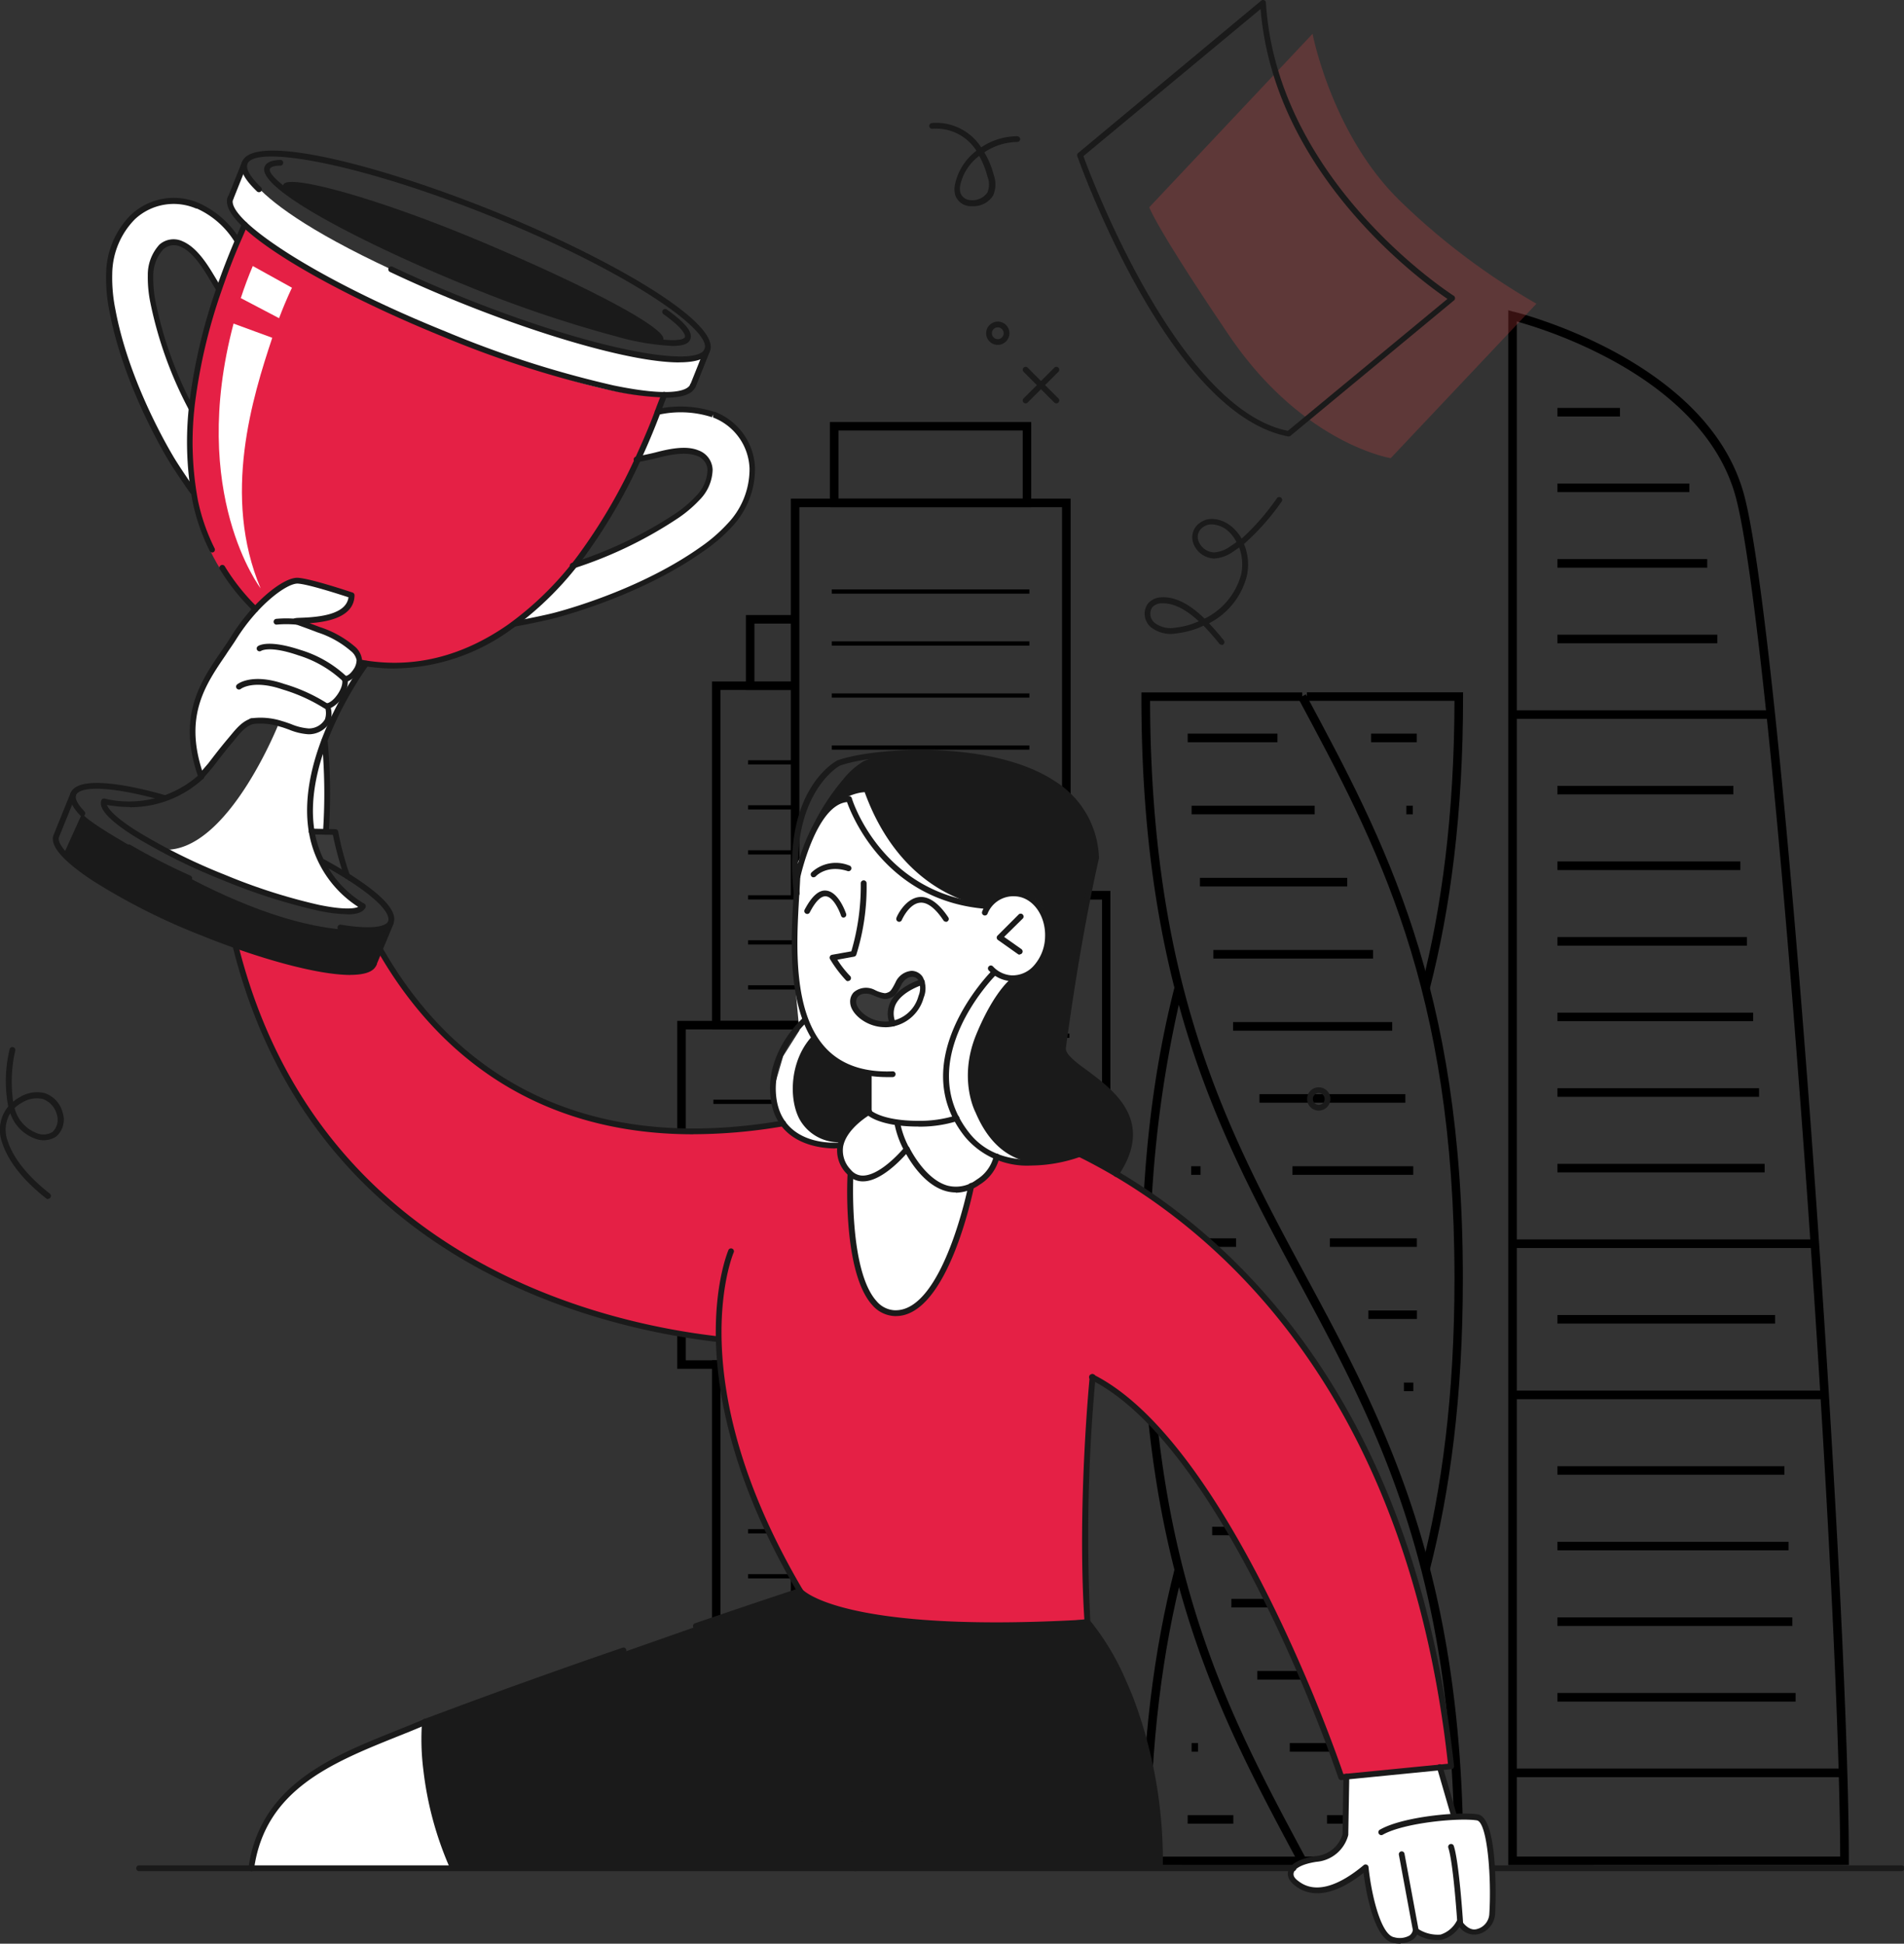 <svg xmlns="http://www.w3.org/2000/svg" viewBox="0 0 268.2 273.84"><rect x="0" y="0" width="268.2" height="273.84" fill="#333333" stroke="none"/><defs><clipPath id="309964ad-1b44-4a91-9404-ef011d4ca233"><path fill="none" d="M161.89 4.76H216.43V64.55H161.89z"/></clipPath></defs><g id="f0451b0b-b00b-4872-b074-71818fb7e6fc" data-name="Layer 2"><g id="c46c6841-37a6-480c-8908-5f2d854f9a5f" data-name="Layer 1"><path d="M200.23,221c2.86-11.17,4.65-24.34,4.65-40.86,0-40.91-11-61.23-22-81.74l1.06-.57c11,20.5,22.13,41.19,22.12,82.31,0,16.61-1.8,29.88-4.69,41.16Z"/><path d="M160.78,262.78v-.6c0-16.61,1.8-29.88,4.69-41.16l1.17.3c-2.82,11-4.61,24-4.65,40.26h21.45v1.21Z"/><path d="M183.07,262.78l-.17-.32c-11-20.5-22.14-41.19-22.12-82.31,0-16.54,1.79-29.77,4.65-41-2.86-11.24-4.66-24.48-4.65-41v-.6h22.65v1.2H162c.12,40.5,11,60.73,22,81.14s22.14,41.19,22.12,82.31v.6Zm21.81-1.21c-.12-40.5-11-60.73-22-81.14-6.27-11.66-12.57-23.37-16.83-38.87A165.89,165.89,0,0,0,162,180.15c0,40.7,10.85,61,21.81,81.42Z"/><path d="M200.23,139c2.82-11,4.61-24,4.65-40.26H184.09v-1.2h22v.6c0,16.61-1.8,29.89-4.69,41.16Z"/><path d="M193.14 103.36H199.57V104.57H193.14z"/><path d="M167.3 103.36H179.94V104.57H167.3z"/><path d="M198.1 113.52H199.01V114.73H198.1z"/><path d="M167.85 113.52H185.19V114.73H167.85z"/><path d="M169.02 123.68H189.77V124.89H169.02z"/><path d="M170.92 133.84H193.41V135.05H170.92z"/><path d="M173.69 144H196.11V145.21H173.69z"/><path d="M177.41 154.15H197.96V155.36H177.41z"/><path d="M182.05 164.31H199.07V165.52H182.05z"/><path d="M167.79 164.31H169.11V165.52H167.79z"/><path d="M187.33 174.47H199.58V175.67H187.33z"/><path d="M167.28 174.47H174.12V175.67H167.28z"/><path d="M192.75 184.63H199.59V185.83H192.75z"/><path d="M167.28 184.63H179.53V185.83H167.28z"/><path d="M197.76 194.79H199.08V196H197.76z"/><path d="M167.85 194.79H184.81V196H167.85z"/><path d="M168.91 204.94H189.46V206.15H168.91z"/><path d="M170.75 215.1H193.17V216.3H170.75z"/><path d="M173.45 225.26H195.94V226.47H173.45z"/><path d="M177.1 235.42H197.85V236.63H177.1z"/><path d="M181.68 245.58H199.02V246.79H181.68z"/><path d="M167.85 245.58H168.76V246.79H167.85z"/><path d="M186.93 255.73H199.57V256.94H186.93z"/><path d="M167.3 255.73H173.73V256.94H167.3z"/><path d="M219.38 57.47H228.19V58.68H219.38z"/><path d="M219.38 68.12H237.97V69.33H219.38z"/><path d="M219.38 78.77H240.48V79.98H219.38z"/><path d="M219.38 89.42H241.9V90.63H219.38z"/><path d="M219.38 110.72H244.16V111.92H219.38z"/><path d="M219.38 121.37H245.15V122.58H219.38z"/><path d="M219.38 132.02H246.07V133.23H219.38z"/><path d="M219.38 142.67H246.95V143.87H219.38z"/><path d="M219.38 153.32H247.78V154.53H219.38z"/><path d="M219.38 163.97H248.57V165.17H219.38z"/><path d="M219.38 185.27H250.04V186.48H219.38z"/><path d="M219.38 206.57H251.35V207.77H219.38z"/><path d="M219.38 217.22H251.94V218.42H219.38z"/><path d="M219.38 227.87H252.47V229.08H219.38z"/><path d="M219.38 238.52H252.93V239.73H219.38z"/><path d="M213.06,262.78h-.6V43.71l.77.22h.06l.23.06.87.24c.75.21,1.82.54,3.12,1a67.94,67.94,0,0,1,9.81,4.28c7.38,4,15.5,10.29,18.25,19.83,1.36,4.75,2.94,16.6,4.59,32.44s3.33,35.59,4.85,56c3,40.87,5.42,84.38,5.42,104.38v.6Zm46.15-1.21c-.07-30.38-5.37-112.57-10.26-159.67-1.64-15.8-3.24-27.69-4.55-32.23-2.58-9-10.38-15.19-17.62-19.08a66.52,66.52,0,0,0-13.12-5.3V261.57Z"/><path d="M213.06 100.07H249.43V101.28H213.06z"/><path d="M213.06 174.62H255.64V175.83H213.06z"/><path d="M213.06 195.92H257.03V197.13H213.06z"/><path d="M213.06 249.17H259.61V250.38H213.06z"/><path d="M112,126.72h-.6V70.25h39.41v56.47Zm.6-1.2h37V71.46h-37Z"/><path d="M116.9,71.46v-12h28.36v12Zm1.21-1.21h25.95v-9.6H118.11Z"/><path d="M112,262.78h-.6v-82h39.41v82Zm.6-1.21h37V182h-37Z"/><path d="M117.63,182H117V125.51h39.41V182Zm37.6-55.26h-37v54.06h37Z"/><path d="M117.17 83.04H145V83.64H117.17z"/><path d="M117.17 90.36H145V90.96H117.17z"/><path d="M117.17 97.69H145V98.29H117.17z"/><path d="M117.17 105.02H145V105.62H117.17z"/><path d="M117.17 112.35H145V112.95H117.17z"/><path d="M117.17 119.67H145V120.27H117.17z"/><path d="M117.17 193.56H145V194.16H117.17z"/><path d="M117.17 200.89H145V201.49H117.17z"/><path d="M117.17 208.21H145V208.81H117.17z"/><path d="M117.17 215.54H145V216.14H117.17z"/><path d="M117.17 222.87H145V223.47H117.17z"/><path d="M117.17 230.19H145V230.79H117.17z"/><path d="M117.17 237.52H145V238.12H117.17z"/><path d="M117.17 244.85H145V245.45H117.17z"/><path d="M117.17 252.17H145V252.77H117.17z"/><path d="M122.81 138.3H150.64V138.9H122.81z"/><path d="M122.81 145.62H150.64V146.22H122.81z"/><path d="M122.81 152.95H150.64V153.55H122.81z"/><path d="M122.81 160.28H150.64V160.88H122.81z"/><path d="M122.81 167.61H150.64V168.21H122.81z"/><path d="M122.81 174.93H150.64V175.53H122.81z"/><path d="M100.29 145.03L100.29 96.01 111.98 96.01 111.98 97.21 101.49 97.21 101.49 143.83 117.7 143.83 117.7 145.03 100.29 145.03z"/><path d="M105.07 97.21L105.07 86.65 111.98 86.65 111.98 87.86 106.27 87.86 106.27 96.01 111.98 96.01 111.98 97.21 105.07 97.21z"/><path d="M100.29 262.78L100.29 191.65 111.98 191.65 111.98 192.85 101.49 192.85 101.49 261.57 111.98 261.57 111.98 262.78 100.29 262.78z"/><path d="M95.4 192.85L95.4 143.83 117.63 143.83 117.63 145.03 96.6 145.03 96.6 191.65 111.98 191.65 111.98 192.85 95.4 192.85z"/><path d="M105.38 107.11H111.98V107.71H105.38z"/><path d="M105.38 113.45H111.98V114.05H105.38z"/><path d="M105.38 119.79H111.98V120.39H105.38z"/><path d="M105.38 126.13H111.98V126.73H105.38z"/><path d="M105.38 132.47H117.63V133.07H105.38z"/><path d="M105.38 138.81H117.63V139.41H105.38z"/><path d="M105.38 202.75H111.98V203.35H105.38z"/><path d="M105.38 209.1H111.98V209.7H105.38z"/><path d="M105.38 215.44H111.98V216.04H105.38z"/><path d="M105.38 221.78H111.98V222.38H105.38z"/><path d="M105.38 228.12H111.98V228.72H105.38z"/><path d="M105.38 234.46H111.98V235.06H105.38z"/><path d="M105.38 240.8H111.98V241.4H105.38z"/><path d="M105.38 247.14H111.98V247.74H105.38z"/><path d="M105.38 253.48H111.98V254.08H105.38z"/><path d="M100.49 154.93H117.63V155.53H100.49z"/><path d="M100.49 161.27H117.63V161.87H100.49z"/><path d="M100.49 167.61H117.63V168.21H100.49z"/><path d="M100.49 173.96H117.63V174.56H100.49z"/><path d="M100.49 180.3H117.63V180.9H100.49z"/><path d="M100.49 186.64H111.98V187.24H100.49z"/><path d="M109,153.33l.06,3.13,3.28,6.7,6.25,21.46,9.94,5,13.07-13.8,12.4-14-7.39-19.12,5-19.06s-15.9-10.57-16.53-11-14.54-3.22-14.54-3.22l-3.4,3.53L112,122.12l.11,17.78.49,5.3-2.28,3.6Z" fill="#fff"/><path d="M34.4,31.82S16.42,69,35.59,85.46s35,4.06,36.29,2.82,10.45-3.95,21.59-32.45c0,0-13.15-1.16-31.37-8.93S34.4,31.82,34.4,31.82" fill="#e52045"/><path d="M35.61,37.48l5.52,3.06s-.8,1.59-1.82,4.29L33.92,42q.72-2.23,1.69-4.53" fill="#fff"/><path d="M36.72,82.9S26.53,69.63,32.9,45.59l5.45,2c-2.75,8.3-7.15,22.28-1.62,35.35" fill="#fff"/><path d="M112.37,124.92l-.28,11.54s.35,13.47,10.38,14.78l-.09,5.51a17.78,17.78,0,0,0,12.41.81s-2.91-6.25-.2-11.92A36.88,36.88,0,0,1,140,137s6.51,3.44,7.5-4.52-6.77-6.33-6.77-6.33l-1.64,1.48s-13.33,1.26-19.63-15.08c0,0-5.64.42-7.14,12.33" fill="#fff"/><path d="M189.47,250.33l.06,6.72s.11,3.57-2.23,4.22-5.78,1.52-5.42,3.13c.64,2.9,5.06,2,6.51,1.28a34.27,34.27,0,0,0,4-2.59s.9,7.09,2.4,9.19,3.9,1.05,4.75-.21a4.6,4.6,0,0,0,3.3,1,4,4,0,0,0,2.69-2.05,3,3,0,0,0,2.45,1.27c1.43-.18,2.27-2.42,2.27-2.42s-.05-8.66-.66-11.41-1.14-2.15-1.14-2.15l-3.65-.53L202.9,249Z" fill="#fff"/><path d="M112.36,224.15,59.85,242.6s-.28,13.15,3.85,20.61l99.69-.17s.49-21.5-10.26-34.47c0,0-15.36.92-23.2.1s-14.57-1.88-17.56-4.51" fill="#1a1a1a"/><path d="M139.14,127.67s-11.79-.82-17.34-16.06c0,0-7.37,0-9.46,12.56,0,0,0-6.73,6.41-14.34a10.64,10.64,0,0,1,2.92-2.59c4.21-1.79,8.48-1.59,17.68-.41,7.89,1,14.1,5.75,15,13.58l-4.81,27.29s-.06,1.19,4.39,4.3,7.34,7.13,3.28,13.4l-5.18-2.8s-9.89,5.32-14.62-5.89c0,0-2.5-4.66.12-11s5.09-8,5.09-8a4.07,4.07,0,0,0,3.27-1.13c1-1,1.73-2.28,1.69-5.48,0-4-2.39-5.17-4.07-5.28a5.11,5.11,0,0,0-4.39,1.79" fill="#1a1a1a"/><path d="M114.65,145.73s.7,3.92,7.82,5.51l-.09,5.51s-3.21,1.85-4.09,4.18a6.32,6.32,0,0,1-5.64-3.2c-1.61-2.91-1.42-8.61,2-12" fill="#1a1a1a"/><path d="M43.82,116.89c-.27.37,1.45,4.56,1.45,4.56l3.55,1.71-1.74-6H43.9Z" fill="#3a3a3a"/><path d="M33.16,133.19s14,5.34,19.18,3.09l1.17-2.55s8,14.58,19.19,19.53,16.62,7.9,37.36,5.06c0,0,3.39,3.77,8.11,3.06a8.85,8.85,0,0,0,1.57,4.24s-.77,18.66,6,19.38,11-17.6,11-17.6,3.58-2.54,3.85-4.32a18.6,18.6,0,0,0,11.45-.48,84.34,84.34,0,0,1,25.71,19.83c11.11,13.09,19.3,30.84,21.82,41.24s4.81,25.2,4.81,25.2l-15.47,1.52s-8.3-22.66-17.24-37.21c-9.3-15.13-17.74-19-17.74-19s-2,25.56-.84,33.91a104.32,104.32,0,0,1-24.37.46c-12.49-1.39-16.37-4.38-16.37-4.38s-6.33-11.47-8.48-19.74a99.2,99.2,0,0,1-2.7-15.74s-18.64-1.5-34.61-10.87-26.35-23.62-29.64-33.19-3.77-11.43-3.77-11.43" fill="#e52045"/><g clip-path="url(#309964ad-1b44-4a91-9404-ef011d4ca233)" opacity=".24"><path d="M161.89,29.2l23-24.44S187.6,19,197.28,28.37a96.18,96.18,0,0,0,19.15,14.42L195.9,64.55s-12.43-2-22.81-17.35-11.2-18-11.2-18" fill="#e74849"/></g><path d="M81,79.67c4.73-1.72,10.22-3.83,14.65-7.09a18.17,18.17,0,0,0,3-2.6,5.56,5.56,0,0,0,1.54-3.9,1.9,1.9,0,0,0-1.37-2l-.39-.18a9.52,9.52,0,0,0-5.67.07c-.8.22-2.81.62-2.81.62L92.67,58a11.85,11.85,0,0,1,7,.17l.76.12A8.44,8.44,0,0,1,106,65.75a11.67,11.67,0,0,1-3.09,8.17,20.45,20.45,0,0,1-3.65,3.24c-6.49,4.77-15,7.55-20.35,9.1-1.34.39-4.21,1-5.86,1.35Z" fill="#fff"/><path d="M27.12,69.22c-1-1.37-2.74-4.05-3.45-5.26a65.72,65.72,0,0,1-8-20.37,20.58,20.58,0,0,1-.44-4.86,11.67,11.67,0,0,1,3.35-8.07A8.44,8.44,0,0,1,27.67,29l.64.43a11.84,11.84,0,0,1,5.25,4.7l-2.48,6.68s-1.19-1.67-1.62-2.38a9.51,9.51,0,0,0-4.08-3.94L25,34.35a1.9,1.9,0,0,0-2.4.55A5.57,5.57,0,0,0,21,38.79a18.14,18.14,0,0,0,.38,3.92C22.4,48.12,24.75,53,27,57.53Z" fill="#fff"/><path d="M35.4,263.21a17,17,0,0,1,7.74-12.63,74.18,74.18,0,0,1,16.72-8s-.46,12.79,4.28,20.61Z" fill="#fff"/><path d="M28.36,109.42s6.19-8.12,7-8.23,7.15,1.6,8,1.81a2.83,2.83,0,0,0,2.91-3.44c1.08-.56,2.34-3.29,2.29-3.89,1.12-.23,1.72-2.07,2.15-3A8,8,0,0,0,48,90.24c-1.37-.81-6.27-2.69-6.27-2.69s7.91.27,7.82-3.68c0,0-6.26-2.06-7.6-2.05s-5.15,2.07-9,8-5.72,8.3-5.8,12.6a16.45,16.45,0,0,0,1.23,7" fill="#fff"/><path d="M45.73,104.8s-2.41,5.93-2.12,9.14l.29,3.21H46.1Z" fill="#fff"/><path d="M93.43,47.88c-.65,1.55-12.76-1.79-27.61-8.08S39.27,27.55,39.92,26s13.42,1.92,28.27,8.21S94.08,46.34,93.43,47.88" fill="#1a1a1a"/><path d="M34.4,23.16s-.81,6.37,31.48,19.46,33.74,6.73,33.74,6.73l-2.13,5.19s-2.8,5.94-35.4-7.63c-30.79-12.81-30-18.64-30-18.64Z" fill="#fff"/><path d="M11.59,114.55,9,120.28s6.47,6.37,20.28,11.45,18.69,6,23,4.54l2.49-5.8S46.36,134,26.67,123.7c-15.52-8.16-15.08-9.15-15.08-9.15" fill="#1a1a1a"/><path d="M39.32,101.81S32.09,120.24,23,119.71c0,0,10.1,5.27,16.82,6.88s9.12,2.19,11.27,1.1c0,0-7.9-5.2-7.51-13.14.58-11.78,7.76-20.79,7.76-20.79l-1.49-.35s-4.3,8.65-6.41,8.9a9.94,9.94,0,0,1-4.13-.51" fill="#fff"/><path d="M129.86,138.36s-.91-1.86-2.2-1.17-1,3-2.52,3-4.09-1.1-4.7,0,.63,4.18,5.3,4.09c0,0-.89-2.35.25-3.64a12.12,12.12,0,0,1,3.88-2.32" fill="#3a3a3a"/><path d="M144.47,56.83a.41.41,0,0,1-.29-.7l4.33-4.33a.41.41,0,0,1,.58,0,.41.41,0,0,1,0,.58l-4.33,4.33a.41.41,0,0,1-.29.12" fill="#1a1a1a"/><path d="M148.8,56.83a.41.41,0,0,1-.29-.12l-4.33-4.33a.41.41,0,0,1,0-.58.41.41,0,0,1,.58,0l4.33,4.33a.41.41,0,0,1-.29.7" fill="#1a1a1a"/><path d="M140.55,48.59a1.64,1.64,0,1,1,1.64-1.64,1.65,1.65,0,0,1-1.64,1.64m0-2.47a.83.83,0,1,0,.83.83.83.83,0,0,0-.83-.83" fill="#1a1a1a"/><path d="M185.76,156.47a1.64,1.64,0,1,1,1.64-1.64,1.65,1.65,0,0,1-1.64,1.64m0-2.47a.83.83,0,1,0,.83.83.83.83,0,0,0-.83-.83" fill="#1a1a1a"/><path d="M181.52,61.5C164.81,58.43,152.27,23.45,151.75,22a.41.41,0,0,1,.13-.45L177.66.09a.4.4,0,0,1,.42-.06.41.41,0,0,1,.24.35c1.56,25.35,26.22,41.14,26.47,41.3a.41.41,0,0,1,0,.66L181.78,61.4a.41.41,0,0,1-.26.09M152.61,22c1.2,3.29,13.45,35.63,28.8,38.7l22.48-18.59c-3.42-2.32-24.44-17.48-26.32-40.84Z" fill="#1a1a1a"/><path d="M6.78,168.94a.41.41,0,0,1-.25-.08C4.28,167.1,1.38,164.32.31,161a5.2,5.2,0,0,1,.85-5.11,19,19,0,0,1,.18-8,.41.41,0,1,1,.8.16,19.74,19.74,0,0,0-.29,7.16,6.08,6.08,0,0,1,1-.67A4.63,4.63,0,0,1,6.27,154a3.9,3.9,0,0,1,2.55,2.73,3.17,3.17,0,0,1-.91,3.4,3.26,3.26,0,0,1-3.13.22,5.71,5.71,0,0,1-3.33-3.51,4.47,4.47,0,0,0-.37,3.9c1,3.09,3.79,5.75,5.94,7.43a.41.41,0,0,1-.25.73m-4.72-12.8a5.09,5.09,0,0,0,3,3.49,2.45,2.45,0,0,0,2.35-.11A2.4,2.4,0,0,0,8,157a3.13,3.13,0,0,0-2-2.17,3.85,3.85,0,0,0-2.81.47,5.11,5.11,0,0,0-1.17.84" fill="#1a1a1a"/><path d="M172.06,90.83a.4.4,0,0,1-.31-.15c-.55-.68-1.32-1.61-2.22-2.53a11.89,11.89,0,0,1-3.78,1.08,4.48,4.48,0,0,1-3.66-.89,2.48,2.48,0,0,1-.48-3.18,2.51,2.51,0,0,1,1.89-1c2.28-.18,4.45,1.31,6.18,3a9.76,9.76,0,0,0,5.15-6.23,6.78,6.78,0,0,0-.28-3.8q-.4.29-.81.56a5.17,5.17,0,0,1-2.67,1,3.25,3.25,0,0,1-3-2.21,2.45,2.45,0,0,1,1-2.85c1.37-1,3.3-.42,4.5.63a6.35,6.35,0,0,1,1.33,1.63,33.78,33.78,0,0,0,5-5.74.41.41,0,0,1,.65.49,33.57,33.57,0,0,1-5.32,6,7.53,7.53,0,0,1,.4,4.51,10.37,10.37,0,0,1-5.33,6.67c.85.88,1.56,1.75,2.09,2.4a.41.41,0,0,1-.32.66M163.84,85h-.29a1.74,1.74,0,0,0-1.29.63,1.68,1.68,0,0,0,.37,2.11,3.71,3.71,0,0,0,3,.68,10.73,10.73,0,0,0,3.23-.89c-1.47-1.36-3.23-2.53-5-2.53m6.84-11.12a2,2,0,0,0-1.19.36,1.63,1.63,0,0,0-.7,1.94A2.45,2.45,0,0,0,171,77.83a4.43,4.43,0,0,0,2.26-.83q.47-.3.91-.63A5.44,5.44,0,0,0,173,74.82a3.7,3.7,0,0,0-2.3-.94" fill="#1a1a1a"/><path d="M137,29.05l-.36,0a2.31,2.31,0,0,1-2.1-1.62,3.23,3.23,0,0,1,0-1.53,8,8,0,0,1,3-4.66,6.73,6.73,0,0,0-6.2-3.1.39.39,0,0,1-.44-.37.41.41,0,0,1,.37-.44,7.54,7.54,0,0,1,6.94,3.43,9.25,9.25,0,0,1,5.06-1.57.45.45,0,0,1,.44.41.41.41,0,0,1-.41.4,8.53,8.53,0,0,0-4.64,1.46,12.75,12.75,0,0,1,1.34,3.26,3.89,3.89,0,0,1-.12,2.85A3.27,3.27,0,0,1,137,29.05m1-7.13A7,7,0,0,0,135.28,26a2.36,2.36,0,0,0,0,1.14,1.54,1.54,0,0,0,1.41,1.05,2.57,2.57,0,0,0,2.4-1.07,3,3,0,0,0,0-2.25,12,12,0,0,0-1.21-3" fill="#1a1a1a"/><path d="M124.65,144.72c-2.59,0-4.8-1.88-4.89-3.43a1.91,1.91,0,0,1,.49-1.48,2.66,2.66,0,0,1,2.95-.35,4.43,4.43,0,0,0,1.43.47,1,1,0,0,0,.37-.08c.35-.13.51-.19,1.14-1.44a2.71,2.71,0,0,1,2.27-1.63,1.9,1.9,0,0,1,1.55.84,3.46,3.46,0,0,1,.15,2.94,5.65,5.65,0,0,1-5.47,4.17M121.88,140a1.39,1.39,0,0,0-1,.38,1.13,1.13,0,0,0-.27.87c.06.92,1.69,2.67,4.08,2.67a4.83,4.83,0,0,0,4.69-3.6,2.83,2.83,0,0,0,0-2.22c-.65-.89-1.87-.46-2.43.67-.71,1.42-1,1.63-1.59,1.84s-.93.24-2.41-.4a2.5,2.5,0,0,0-1-.22" fill="#1a1a1a"/><path d="M142.69,138.24h-.18a4.67,4.67,0,0,1-3.19-1.48.41.41,0,1,1,.58-.57,3.88,3.88,0,0,0,2.64,1.23,4,4,0,0,0,3.18-1.48,6.28,6.28,0,0,0,1.49-3.92c.12-3.07-1.78-5.65-4.23-5.74a3.9,3.9,0,0,0-3.89,2.49.41.41,0,0,1-.74-.35,4.72,4.72,0,0,1,4.66-3c2.9.11,5.15,3.07,5,6.59a7.1,7.1,0,0,1-1.69,4.42,4.84,4.84,0,0,1-3.64,1.76" fill="#1a1a1a"/><path d="M143.64,134.5a.41.41,0,0,1-.24-.07l-2.83-2a.41.41,0,0,1-.17-.3.4.4,0,0,1,.12-.32l3-3a.41.41,0,0,1,.58.57L141.44,132l2.44,1.72a.41.41,0,0,1-.24.74" fill="#1a1a1a"/><path d="M114.6,123.61a.41.41,0,0,1-.3-.68,5,5,0,0,1,5.3-1,.41.41,0,1,1-.24.78c-2.92-.92-4.43.73-4.44.75a.4.4,0,0,1-.3.13" fill="#1a1a1a"/><path d="M119.46,138.24a.41.41,0,0,1-.28-.11,17.66,17.66,0,0,1-2.26-3,.41.41,0,0,1,.27-.61l2.73-.49a32.8,32.8,0,0,0,1.33-9.59.41.41,0,0,1,.82,0,32,32,0,0,1-1.45,10.08.41.41,0,0,1-.31.26l-2.36.43a14.09,14.09,0,0,0,1.79,2.29.41.41,0,0,1-.27.71" fill="#1a1a1a"/><path d="M125,151.75c-3.84,0-6.9-1.13-9.09-3.37-5.14-5.25-4.53-15.48-4.13-22.25.09-1.57.17-2.93.17-4a.41.41,0,1,1,.81,0c0,1.11-.08,2.48-.18,4.06-.39,6.63-1,16.64,3.9,21.64,2.17,2.22,5.28,3.27,9.25,3.11a.39.39,0,0,1,.42.39.41.41,0,0,1-.39.42H125" fill="#1a1a1a"/><path d="M139.14,128.07c-14.23-1-19.09-13-19.83-15.07-4.32.43-6.55,10.45-6.57,10.55a.41.41,0,0,1-.48.31.41.41,0,0,1-.31-.49c.1-.46,2.49-11.21,7.65-11.21a.41.41,0,0,1,.39.29c0,.14,4.27,13.72,19.18,14.79a.41.41,0,0,1,0,.81" fill="#1a1a1a"/><path d="M129.35,158.72c-5.57,0-7.22-1.66-7.28-1.73a.41.41,0,0,1-.11-.28v-5.37a.41.41,0,0,1,.82,0v5.18c.43.32,2.19,1.39,6.58,1.39a16.94,16.94,0,0,0,5.22-.74.41.41,0,1,1,.24.78,17.72,17.72,0,0,1-5.47.78" fill="#1a1a1a"/><path d="M134.63,168a5.13,5.13,0,0,1-1.35-.18c-2.92-.79-4.92-3.94-5.64-5.23-1,1.11-3.62,3.8-6,3.85a2.9,2.9,0,0,1-2.38-1.09,4.64,4.64,0,0,1-1.3-3.92c.51-3,4.08-5,4.23-5.12a.41.41,0,1,1,.4.71s-3.39,1.95-3.83,4.55a3.86,3.86,0,0,0,1.1,3.25,2.17,2.17,0,0,0,1.7.81c2.66-.06,5.84-4,5.87-4a.44.44,0,0,1,.36-.15.41.41,0,0,1,.32.23s2.15,4.46,5.4,5.34a4.79,4.79,0,0,0,4.05-.85,5.33,5.33,0,0,0,2.43-3.34.4.4,0,0,1,.48-.32.41.41,0,0,1,.32.48A6.12,6.12,0,0,1,138,166.9a6,6,0,0,1-3.37,1.14" fill="#1a1a1a"/><path d="M97.66,159.81c-24.23,0-37.47-13.53-44.5-25.88a.41.41,0,0,1,.71-.41c8,14.14,24.36,29.84,56.37,24.35a.4.4,0,0,1,.47.33.41.41,0,0,1-.33.47,75.29,75.29,0,0,1-12.71,1.13" fill="#1a1a1a"/><path d="M48.9,123.82a.41.41,0,0,1-.39-.28,46.18,46.18,0,0,1-1.62-5.92l-3-.06a.41.41,0,0,1-.4-.41.45.45,0,0,1,.42-.4l3.33.07a.41.41,0,0,1,.4.34,42.37,42.37,0,0,0,1.64,6.13.41.41,0,0,1-.26.52l-.13,0" fill="#1a1a1a"/><path d="M101.18,189.08c-16.91-1.92-57.33-11.18-68.42-55.8a.41.41,0,0,1,.3-.49.4.4,0,0,1,.49.3c11,44.12,51,53.29,67.67,55.19a.41.41,0,0,1,0,.81" fill="#1a1a1a"/><path d="M112.71,224.56a.41.41,0,0,1-.35-.2c-17.65-30-9.81-48.11-9.73-48.29a.41.41,0,0,1,.74.33c-.08.18-7.72,18,9.69,47.54a.41.41,0,0,1-.15.56.39.39,0,0,1-.21.06" fill="#1a1a1a"/><path d="M117.63,161.8c-1.95,0-8.14-.51-9.05-6.86-.95-6.53,4.24-11.26,4.46-11.46a.41.41,0,0,1,.54.61c-.05,0-5.08,4.64-4.2,10.73,1,6.76,8.44,6.18,8.76,6.15a.41.41,0,1,1,.07.81s-.23,0-.58,0" fill="#1a1a1a"/><path d="M145.22,164.21a11.38,11.38,0,0,1-9.25-4c-8.7-10.79,3.52-23.21,3.64-23.33a.41.41,0,0,1,.58.58c-.12.12-11.82,12-3.58,22.25,5.16,6.4,15.19,2.54,15.29,2.5a.41.41,0,1,1,.3.76,21.41,21.41,0,0,1-7,1.24" fill="#1a1a1a"/><path d="M157.22,165.8a.41.41,0,0,1-.34-.63c4.74-7-.43-10.9-4.21-13.71-2-1.45-3.49-2.6-3.32-3.91,2.16-16.05,4.46-25.92,4.67-26.77a12.47,12.47,0,0,0-6-10.11c-8.75-5.73-25-4.54-29.75-2.78,0,0-7.26,4-5.64,17.94a.41.41,0,0,1-.36.45.4.4,0,0,1-.45-.36c-1.69-14.54,5.8-18.61,6.12-18.78,4.89-1.81,21.56-3,30.53,2.84a13.24,13.24,0,0,1,6.33,10.81.36.36,0,0,1,0,.12c0,.1-2.42,10.07-4.66,26.75-.11.83,1.4,2,3,3.15,3.81,2.84,9.57,7.13,4.39,14.82a.4.4,0,0,1-.34.18" fill="#1a1a1a"/><path d="M204.78,256.12a.41.41,0,0,1-.39-.29l-1.95-6.7a.41.41,0,1,1,.78-.23l1.95,6.7a.41.41,0,0,1-.28.51l-.11,0" fill="#1a1a1a"/><path d="M188.92,250.79a.41.41,0,0,1-.39-.28s-1.23-3.68-3.38-9.05l-.9-2.23c-5.71-13.88-17.27-38.16-30.57-44.83a.41.41,0,1,1,.36-.73c13.54,6.79,25.21,31.27,31,45.25l.9,2.23c1.8,4.5,2.95,7.8,3.29,8.79l14.73-1.45c-.19-1.67-.38-3.26-.59-4.76-.09-.64-.19-1.28-.28-1.91-7.62-50.41-35.35-71.05-51.2-78.87a.41.41,0,0,1-.19-.55.41.41,0,0,1,.55-.19c16,7.89,44,28.7,51.65,79.48.1.63.19,1.27.28,1.92.22,1.63.44,3.37.64,5.19a.41.41,0,0,1-.09.3.4.4,0,0,1-.28.15L189,250.78h0" fill="#1a1a1a"/><path d="M98,229.5a.41.41,0,0,1-.13-.79c10.34-3.53,14.65-4.93,14.7-4.94a.42.42,0,0,1,.45.14c0,.06,5.57,6.27,40.08,4.26a.41.41,0,0,1,.43.38.41.41,0,0,1-.38.43c-32,1.86-39.32-3.21-40.56-4.35-1,.34-5.47,1.79-14.44,4.86l-.13,0" fill="#1a1a1a"/><path d="M59.85,243a.41.41,0,0,1-.14-.79l3.62-1.35c2.68-1,5.42-2,8.14-3l4.07-1.46c5.36-1.91,7.3-2.59,12.1-4.24a.41.41,0,1,1,.26.77c-4.79,1.65-6.73,2.33-12.09,4.24l-4.07,1.46c-2.73,1-5.45,2-8.14,3L60,243l-.14,0" fill="#1a1a1a"/><path d="M35.4,263.62a.42.42,0,0,1-.4-.46c1.6-11.61,11.7-15.67,20.6-19.25,1.39-.56,2.77-1.11,4.09-1.68A.41.41,0,1,1,60,243c-1.33.58-2.71,1.13-4.11,1.69-9.12,3.67-18.56,7.46-20.1,18.6a.41.41,0,0,1-.4.35" fill="#1a1a1a"/><path d="M63.7,263.32a.41.41,0,0,1-.37-.24,47.88,47.88,0,0,1-3.69-13.67,34.46,34.46,0,0,1-.19-6.85.38.38,0,0,1,.45-.36.41.41,0,0,1,.36.45,34.56,34.56,0,0,0,.19,6.68,47,47,0,0,0,3.62,13.43.41.41,0,0,1-.21.54.43.43,0,0,1-.16,0" fill="#1a1a1a"/><path d="M163.39,263.44A.41.41,0,0,1,163,263a64.26,64.26,0,0,0-4.13-23.51c-.34-.87-.69-1.68-1-2.44a34.45,34.45,0,0,0-5-8.25.41.41,0,0,1-.1-.25c-1.08-16.23.71-34.42.73-34.6a.4.4,0,0,1,.45-.36.41.41,0,0,1,.37.45,244.28,244.28,0,0,0-.74,34.32,35.77,35.77,0,0,1,5,8.35q.52,1.15,1.05,2.48A65.16,65.16,0,0,1,163.8,263a.41.41,0,0,1-.41.41" fill="#1a1a1a"/><path d="M126.17,185.42H126a4.41,4.41,0,0,1-3.13-1.55c-4.13-4.55-3.52-17.71-3.49-18.27a.42.42,0,0,1,.43-.39.41.41,0,0,1,.39.43c0,.13-.63,13.38,3.28,17.68A3.57,3.57,0,0,0,126,184.6h.17c6.66,0,10.2-17.39,10.23-17.56a.41.41,0,1,1,.8.16c-.15.75-3.71,18.22-11,18.22" fill="#1a1a1a"/><path d="M127.72,162.32a.41.41,0,0,1-.36-.21,13.12,13.12,0,0,1-1.36-3.79.41.41,0,0,1,.37-.44.38.38,0,0,1,.44.37,12.51,12.51,0,0,0,1.27,3.48.41.41,0,0,1-.17.55.42.42,0,0,1-.19,0" fill="#1a1a1a"/><path d="M133.24,129.86a.41.41,0,0,1-.34-.18c-1.16-1.76-2.31-2.6-3.3-2.5-1.57.14-2.56,2.42-2.57,2.44a.4.4,0,0,1-.53.22.41.41,0,0,1-.22-.53c0-.11,1.19-2.74,3.24-2.93,1.3-.12,2.71.84,4.06,2.87a.4.4,0,0,1-.12.56.39.39,0,0,1-.22.07" fill="#1a1a1a"/><path d="M118.86,129.29a.4.4,0,0,1-.39-.28c-.24-.73-1.1-2.65-2.14-2.73-.69-.06-1.47.73-2.26,2.26a.4.4,0,0,1-.55.18.41.41,0,0,1-.18-.55c1-1.9,2-2.79,3-2.7,1.76.14,2.75,3,2.85,3.28a.41.41,0,0,1-.26.51l-.13,0" fill="#1a1a1a"/><path d="M120.43,263.62a.42.42,0,0,1-.4-.48c1-5.17,1.73-8.11,1.74-8.14a.41.41,0,0,1,.5-.29.41.41,0,0,1,.29.5s-.77,2.94-1.73,8.08a.41.41,0,0,1-.4.33" fill="#1a1a1a"/><path d="M267.8,263.62H210.29a.41.41,0,1,1,0-.81H267.8a.41.41,0,1,1,0,.81" fill="#1a1a1a"/><path d="M182.13,263.62H19.66a.41.41,0,1,1,0-.81H182.13a.41.41,0,1,1,0,.81" fill="#1a1a1a"/><path d="M197.31,273.84a5.8,5.8,0,0,1-1.07-.11c-2.74-.52-3.86-7.43-4.17-9.86-4.62,3.65-7.57,3.16-9.25,2.08-1.36-.88-1.5-1.71-1.39-2.26.23-1.06,1.59-1.83,3.85-2.18a4.33,4.33,0,0,0,3.83-3.06l.13-8.15a.46.46,0,0,1,.42-.4.41.41,0,0,1,.4.41l-.14,8.22a5.06,5.06,0,0,1-4.51,3.78c-2.17.34-3.06,1-3.18,1.55s.28.92,1,1.4c2.17,1.41,5.24.55,8.87-2.49a.4.4,0,0,1,.42-.06.41.41,0,0,1,.25.33c.37,3.63,1.68,9.53,3.6,9.89a2.85,2.85,0,0,0,2.18-.24A1.21,1.21,0,0,0,199,272a.41.41,0,0,1,.24-.32.39.39,0,0,1,.4,0,5.08,5.08,0,0,0,3.28.88,3.94,3.94,0,0,0,2.27-1.91.41.41,0,0,1,.35-.22.39.39,0,0,1,.36.2s.95,1.52,2.15,1.15a2.33,2.33,0,0,0,1.74-2.14c.32-5.14-.28-12.94-1.76-13.17-2.49-.39-10.17.31-13.22,2a.41.41,0,1,1-.4-.71c3.25-1.84,11.12-2.55,13.75-2.14,3.11.49,2.46,13.89,2.45,14a3.16,3.16,0,0,1-2.32,2.87,2.61,2.61,0,0,1-2.71-1,4.36,4.36,0,0,1-2.49,1.8,5.37,5.37,0,0,1-3.47-.73,2,2,0,0,1-.62.71,2.9,2.9,0,0,1-1.73.49" fill="#1a1a1a"/><path d="M51.1,128.1a.4.4,0,0,1-.22-.07,15.6,15.6,0,0,1-7.34-10.6c-2-11.14,7.32-23.68,7.72-24.21a.41.41,0,0,1,.65.49c-.1.13-9.5,12.8-7.57,23.58a14.81,14.81,0,0,0,7,10.05.41.41,0,0,1-.22.75" fill="#1a1a1a"/><path d="M18.29,113.7a18.93,18.93,0,0,1-3.7-.38.41.41,0,0,1-.32-.48.4.4,0,0,1,.48-.32,14.78,14.78,0,0,0,13.32-3.4.41.41,0,1,1,.54.61,15.17,15.17,0,0,1-10.32,4" fill="#1a1a1a"/><path d="M48.91,128.81a21.54,21.54,0,0,1-4.18-.53A81.7,81.7,0,0,1,31.38,124a81.62,81.62,0,0,1-12.55-6.23c-3.47-2.2-5-3.89-4.54-5a.41.41,0,0,1,.76.31c-.16.4.55,1.69,4.22,4a80.84,80.84,0,0,0,12.42,6.17,80.74,80.74,0,0,0,13.21,4.23c4.25.88,5.67.45,5.83.05a.4.4,0,0,1,.53-.23.41.41,0,0,1,.22.53c-.26.65-1.12,1-2.57,1" fill="#1a1a1a"/><path d="M26.67,124.11a.4.4,0,0,1-.17,0,90.26,90.26,0,0,1-8.6-4.41.41.41,0,0,1,.41-.7,89.07,89.07,0,0,0,8.52,4.37.41.41,0,0,1-.17.78" fill="#1a1a1a"/><path d="M51.8,131.46a24.62,24.62,0,0,1-3.91-.38.41.41,0,0,1-.34-.47.4.4,0,0,1,.47-.33c4.46.73,6.36.23,6.65-.48.17-.41.26-2-5.54-5.75a.41.41,0,1,1,.44-.69c4.53,2.89,6.49,5.16,5.85,6.74-.37.91-1.58,1.36-3.62,1.36" fill="#1a1a1a"/><path d="M49.35,124.11a.39.39,0,0,1-.22-.06c-1.14-.73-2.42-1.48-3.81-2.23a.41.41,0,0,1,.39-.72c1.41.77,2.71,1.53,3.86,2.27a.41.41,0,0,1-.22.75" fill="#1a1a1a"/><path d="M52.65,136.26a.39.39,0,0,1-.15,0,.4.4,0,0,1-.22-.53l2.37-5.83a.41.41,0,0,1,.76.31L53,136a.41.41,0,0,1-.38.25" fill="#1a1a1a"/><path d="M11.59,115a.41.41,0,0,1-.29-.12c-1.22-1.27-1.67-2.34-1.34-3.17,1.06-2.62,8.7-1,13.16.28a.41.41,0,0,1,.29.5.41.41,0,0,1-.5.28c-8.29-2.29-11.75-1.84-12.19-.76-.2.49.22,1.31,1.17,2.3a.41.41,0,0,1-.29.69" fill="#1a1a1a"/><path d="M49.36,137.36c-4.76,0-13.27-2.43-21.08-5.6A89.35,89.35,0,0,1,12.94,124c-4.17-2.78-6-4.93-5.38-6.4l2.39-5.9a.41.41,0,0,1,.76.31l-2.39,5.91c-.31.77.86,2.6,5.08,5.41A88.58,88.58,0,0,0,28.58,131c13,5.25,22.88,6.69,23.69,4.69A.41.41,0,1,1,53,136c-.38.94-1.71,1.35-3.67,1.35" fill="#1a1a1a"/><path d="M27.12,69.62a.4.4,0,0,1-.33-.17c-.51-.72-2.23-3.19-3.08-4.62-1.5-2.52-6.52-11.49-8.3-21a23,23,0,0,1-.46-5.21,11.93,11.93,0,0,1,3.44-8.3,8.82,8.82,0,0,1,9.55-1.74l.12.05a13.09,13.09,0,0,1,5.65,4.95.41.41,0,1,1-.67.47,12.11,12.11,0,0,0-5.31-4.67l-.11,0A8,8,0,0,0,19,30.89a11.12,11.12,0,0,0-3.19,7.74,22.28,22.28,0,0,0,.45,5c1.75,9.41,6.72,18.27,8.2,20.76.83,1.4,2.54,3.85,3,4.57a.4.4,0,0,1-.1.57.39.39,0,0,1-.23.07M27,58a.41.41,0,0,1-.36-.22,56,56,0,0,1-5.45-15.09,17.67,17.67,0,0,1-.37-3.92,6.27,6.27,0,0,1,1.63-4.3A3,3,0,0,1,25.73,34c1.8.77,3.18,2.77,4.19,4.43l1.21,2-.69.43-1.21-2c-.95-1.56-2.23-3.43-3.77-4.09a2.19,2.19,0,0,0-2.49.39,5.46,5.46,0,0,0-1.38,3.74,16.81,16.81,0,0,0,.35,3.74,55.19,55.19,0,0,0,5.38,14.87.41.41,0,0,1-.18.55A.42.42,0,0,1,27,58" fill="#1a1a1a"/><path d="M72.54,88.33a.41.41,0,0,1-.08-.81c1.52-.29,4.47-.87,5.85-1.25,2.8-.75,12.53-3.65,20.34-9.18a22.38,22.38,0,0,0,3.82-3.3A11.11,11.11,0,0,0,105.58,66a8,8,0,0,0-5.14-7.18l0-.42-.15.38a14.35,14.35,0,0,0-7.61-.33.41.41,0,0,1-.16-.8,15.18,15.18,0,0,1,8.06.37l.12,0a8.83,8.83,0,0,1,5.65,7.9,11.92,11.92,0,0,1-3.31,8.36,23.1,23.1,0,0,1-4,3.42c-7.92,5.61-17.77,8.54-20.6,9.31-1.4.38-4.37,1-5.91,1.26h-.08m8.2-8.16a.41.41,0,0,1-.13-.79,58.14,58.14,0,0,0,14.67-7,16.68,16.68,0,0,0,2.86-2.44,5.46,5.46,0,0,0,1.61-3.65,2.17,2.17,0,0,0-1.48-2c-1.6-.62-3.83-.17-5.59.29-.8.21-2.72.59-2.8.61a.41.41,0,1,1-.16-.8s2-.4,2.75-.6c1.88-.49,4.27-1,6-.28a3,3,0,0,1,2,2.74,6.26,6.26,0,0,1-1.82,4.22,17.49,17.49,0,0,1-3,2.56,59,59,0,0,1-14.87,7.15l-.13,0" fill="#1a1a1a"/><path d="M29.9,77.83a.41.41,0,0,1-.37-.23,28.63,28.63,0,0,1-2.42-7,45.83,45.83,0,0,1-.28-15A78,78,0,0,1,30.5,40.55c.79-2.31,1.7-4.64,2.68-6.93l.25-.59c.23-.54.51-1.18.67-1.55a.41.41,0,0,1,.54-.2.41.41,0,0,1,.2.54c-.16.36-.44,1-.67,1.54l-.26.6c-1,2.27-1.87,4.59-2.66,6.88a77.23,77.23,0,0,0-3.64,14.91,45,45,0,0,0,.27,14.75,27.76,27.76,0,0,0,2.35,6.76.41.41,0,0,1-.36.59" fill="#1a1a1a"/><path d="M36,86.25a.41.41,0,0,1-.29-.12A30.21,30.21,0,0,1,31,80.26a.41.41,0,1,1,.69-.43,29.48,29.48,0,0,0,4.56,5.72.41.41,0,0,1-.29.7" fill="#1a1a1a"/><path d="M55.59,94.19a26.74,26.74,0,0,1-4.81-.44.41.41,0,0,1-.33-.47.4.4,0,0,1,.47-.33c7.15,1.3,14.12-.38,20.71-5A45,45,0,0,0,82,77.45a77.24,77.24,0,0,0,7.67-13.37c1-2.2,2-4.5,2.82-6.82l.3-.77c.13-.33.25-.64.38-1a.4.4,0,0,1,.52-.25.41.41,0,0,1,.25.52c-.14.39-.26.71-.39,1.05l-.29.76c-.87,2.34-1.82,4.65-2.84,6.87a78,78,0,0,1-7.75,13.51A45.88,45.88,0,0,1,72.11,88.61a28.5,28.5,0,0,1-16.51,5.57" fill="#1a1a1a"/><path d="M95.66,51.06c-6.59,0-19.41-3.79-31.19-8.57-3.31-1.34-6.53-2.75-9.56-4.19a.41.41,0,0,1,.35-.74c3,1.43,6.22,2.83,9.52,4.17,19,7.69,33.38,10.11,34.46,7.45s-10.95-11-29.92-18.65-33.38-10.1-34.46-7.45c-.28.68.39,1.84,1.86,3.26a.41.41,0,1,1-.56.59c-1.81-1.74-2.48-3.09-2.05-4.15,1.67-4.13,19.55.53,35.52,7s32,15.59,30.37,19.71c-.44,1.08-2,1.56-4.33,1.56" fill="#1a1a1a"/><path d="M93.67,56a39.36,39.36,0,0,1-7.42-.94,145.3,145.3,0,0,1-23.81-7.61c-16-6.48-32-15.59-30.36-19.71a.4.4,0,0,1,.53-.22.41.41,0,0,1,.23.53c-1.07,2.65,10.95,11,29.92,18.65A144.55,144.55,0,0,0,86.42,54.3c9.19,1.9,10.58.39,10.79-.11a.4.4,0,0,1,.53-.22.41.41,0,0,1,.22.53c-.46,1.14-2.14,1.54-4.3,1.54" fill="#1a1a1a"/><path d="M94.74,48.74a34.5,34.5,0,0,1-7.82-1.31,173.19,173.19,0,0,1-21.48-7.3c-12.05-4.89-29.5-13.36-28.16-16.66.24-.59,1-.9,2.19-.94a.4.4,0,0,1,.42.39.41.41,0,0,1-.39.42c-1.22,0-1.43.34-1.47.43-.63,1.56,9.6,8.25,27.71,15.6a172.59,172.59,0,0,0,21.37,7.27c7,1.75,9.17,1.36,9.38.84,0-.08.24-.89-3.08-3.25a.41.41,0,0,1,.47-.66c2.68,1.91,3.75,3.25,3.36,4.22-.12.3-.38.95-2.51.95" fill="#1a1a1a"/><path d="M32.46,28.34a.39.39,0,0,1-.15,0,.41.41,0,0,1-.22-.53l2-5a.4.4,0,0,1,.53-.22.41.41,0,0,1,.22.53l-2,5a.41.41,0,0,1-.38.25" fill="#1a1a1a"/><path d="M97.59,54.75a.39.39,0,0,1-.15,0,.41.41,0,0,1-.22-.53l2-5a.41.41,0,0,1,.76.31l-2,5a.41.41,0,0,1-.38.25" fill="#1a1a1a"/><path d="M28.34,109.83a.41.41,0,0,1-.38-.27c-3.07-8.61.25-13.47,3.18-17.76.5-.73,1-1.45,1.45-2.18,3.07-4.92,7.28-8.22,9.28-8.22,1.79.06,7.54,2,7.79,2.08a.41.41,0,0,1,.28.39c-.05,3.12-3.87,3.76-6.33,3.93l1.43.54a14.41,14.41,0,0,1,5,2.8A2.85,2.85,0,0,1,51,93a3,3,0,0,1-.64,1.8A2.85,2.85,0,0,1,49,96a3.7,3.7,0,0,1-.76,2.2,4.07,4.07,0,0,1-1.65,1.55,3.1,3.1,0,0,1-.12,2,3.45,3.45,0,0,1-3,1.7,8.54,8.54,0,0,1-2.77-.66c-.4-.14-.79-.29-1.17-.39a9.16,9.16,0,0,0-3.66-.42c-1.1.14-2,1.22-2.77,2.18l-.35.43c-1,1.16-1.92,2.38-2.75,3.46l-.29.34c-.26.3-.85,1-1,1.17a.4.4,0,0,1-.25.25l-.14,0M41.91,82.22c-1.59,0-5.6,3-8.63,7.83-.46.74-1,1.47-1.47,2.21-2.87,4.2-5.84,8.55-3.34,16.3l.61-.71.26-.3c.83-1.09,1.78-2.32,2.77-3.49l.35-.42c.83-1,1.87-2.3,3.3-2.48a9.85,9.85,0,0,1,4,.44c.4.11.81.26,1.23.41a7.93,7.93,0,0,0,2.49.62,2.63,2.63,0,0,0,2.29-1.28,2.74,2.74,0,0,0,0-1.75.41.41,0,0,1,.34-.53s.71-.13,1.5-1.33.59-1.91.59-1.91a.43.43,0,0,1,0-.44.4.4,0,0,1,.41-.15c.09,0,.55,0,1.17-.91A2.34,2.34,0,0,0,50.23,93a2.17,2.17,0,0,0-.8-1.27,13.52,13.52,0,0,0-4.69-2.63c-1.05-.41-2.11-.79-3.17-1.17a.5.5,0,0,1-.33-.49c.06-.37.31-.37,1.06-.4,2.79-.09,6.47-.49,6.79-2.89-1.22-.4-5.79-1.88-7.19-1.93" fill="#1a1a1a"/><path d="M45.93,117.3a.41.41,0,0,1-.41-.44,79.56,79.56,0,0,0-.19-12.53.41.41,0,0,1,.36-.45.4.4,0,0,1,.45.36,80.3,80.3,0,0,1,.19,12.68.41.41,0,0,1-.41.38" fill="#1a1a1a"/><path d="M199.45,272.45a.41.41,0,0,1-.4-.33l-2-10.8a.41.41,0,0,1,.32-.48.4.4,0,0,1,.47.33l2,10.8a.41.41,0,0,1-.32.48h-.07" fill="#1a1a1a"/><path d="M205.69,271.34a.41.41,0,0,1-.41-.38c0-.08-.56-8.58-1.28-10.66a.41.41,0,0,1,.77-.27c.75,2.18,1.3,10.51,1.32,10.87a.41.41,0,0,1-.38.43h0" fill="#1a1a1a"/><path d="M45.91,99.87a.41.41,0,0,1-.24-.08,23.88,23.88,0,0,0-5.89-2.66c-4.11-1.41-5.84-.09-5.86-.07a.41.41,0,0,1-.57-.06.4.4,0,0,1,.05-.57c.08-.07,2.05-1.65,6.64-.07a23.85,23.85,0,0,1,6.12,2.78.41.41,0,0,1-.25.73" fill="#1a1a1a"/><path d="M48.49,96a.4.4,0,0,1-.3-.13A16,16,0,0,0,42,92.32c-4-1.38-5.18-.64-5.2-.63a.41.41,0,0,1-.56-.08.4.4,0,0,1,.06-.55c.13-.11,1.45-1,6,.5a16.39,16.39,0,0,1,6.56,3.79.41.41,0,0,1-.3.68" fill="#1a1a1a"/><path d="M38.89,88a.41.41,0,0,1,0-.81,16.21,16.21,0,0,1,2.91,0,.41.41,0,0,1,.36.45.4.4,0,0,1-.45.36,15.59,15.59,0,0,0-2.75,0h0" fill="#1a1a1a"/><path d="M125.74,144.61a.4.4,0,0,1-.38-.26,3.84,3.84,0,0,1,.07-3.19c1.1-2.22,4.18-3.15,4.31-3.19a.4.4,0,0,1,.51.27.41.41,0,0,1-.28.51s-2.87.87-3.81,2.77a3.08,3.08,0,0,0,0,2.54.41.41,0,0,1-.23.53l-.15,0" fill="#1a1a1a"/></g></g></svg>